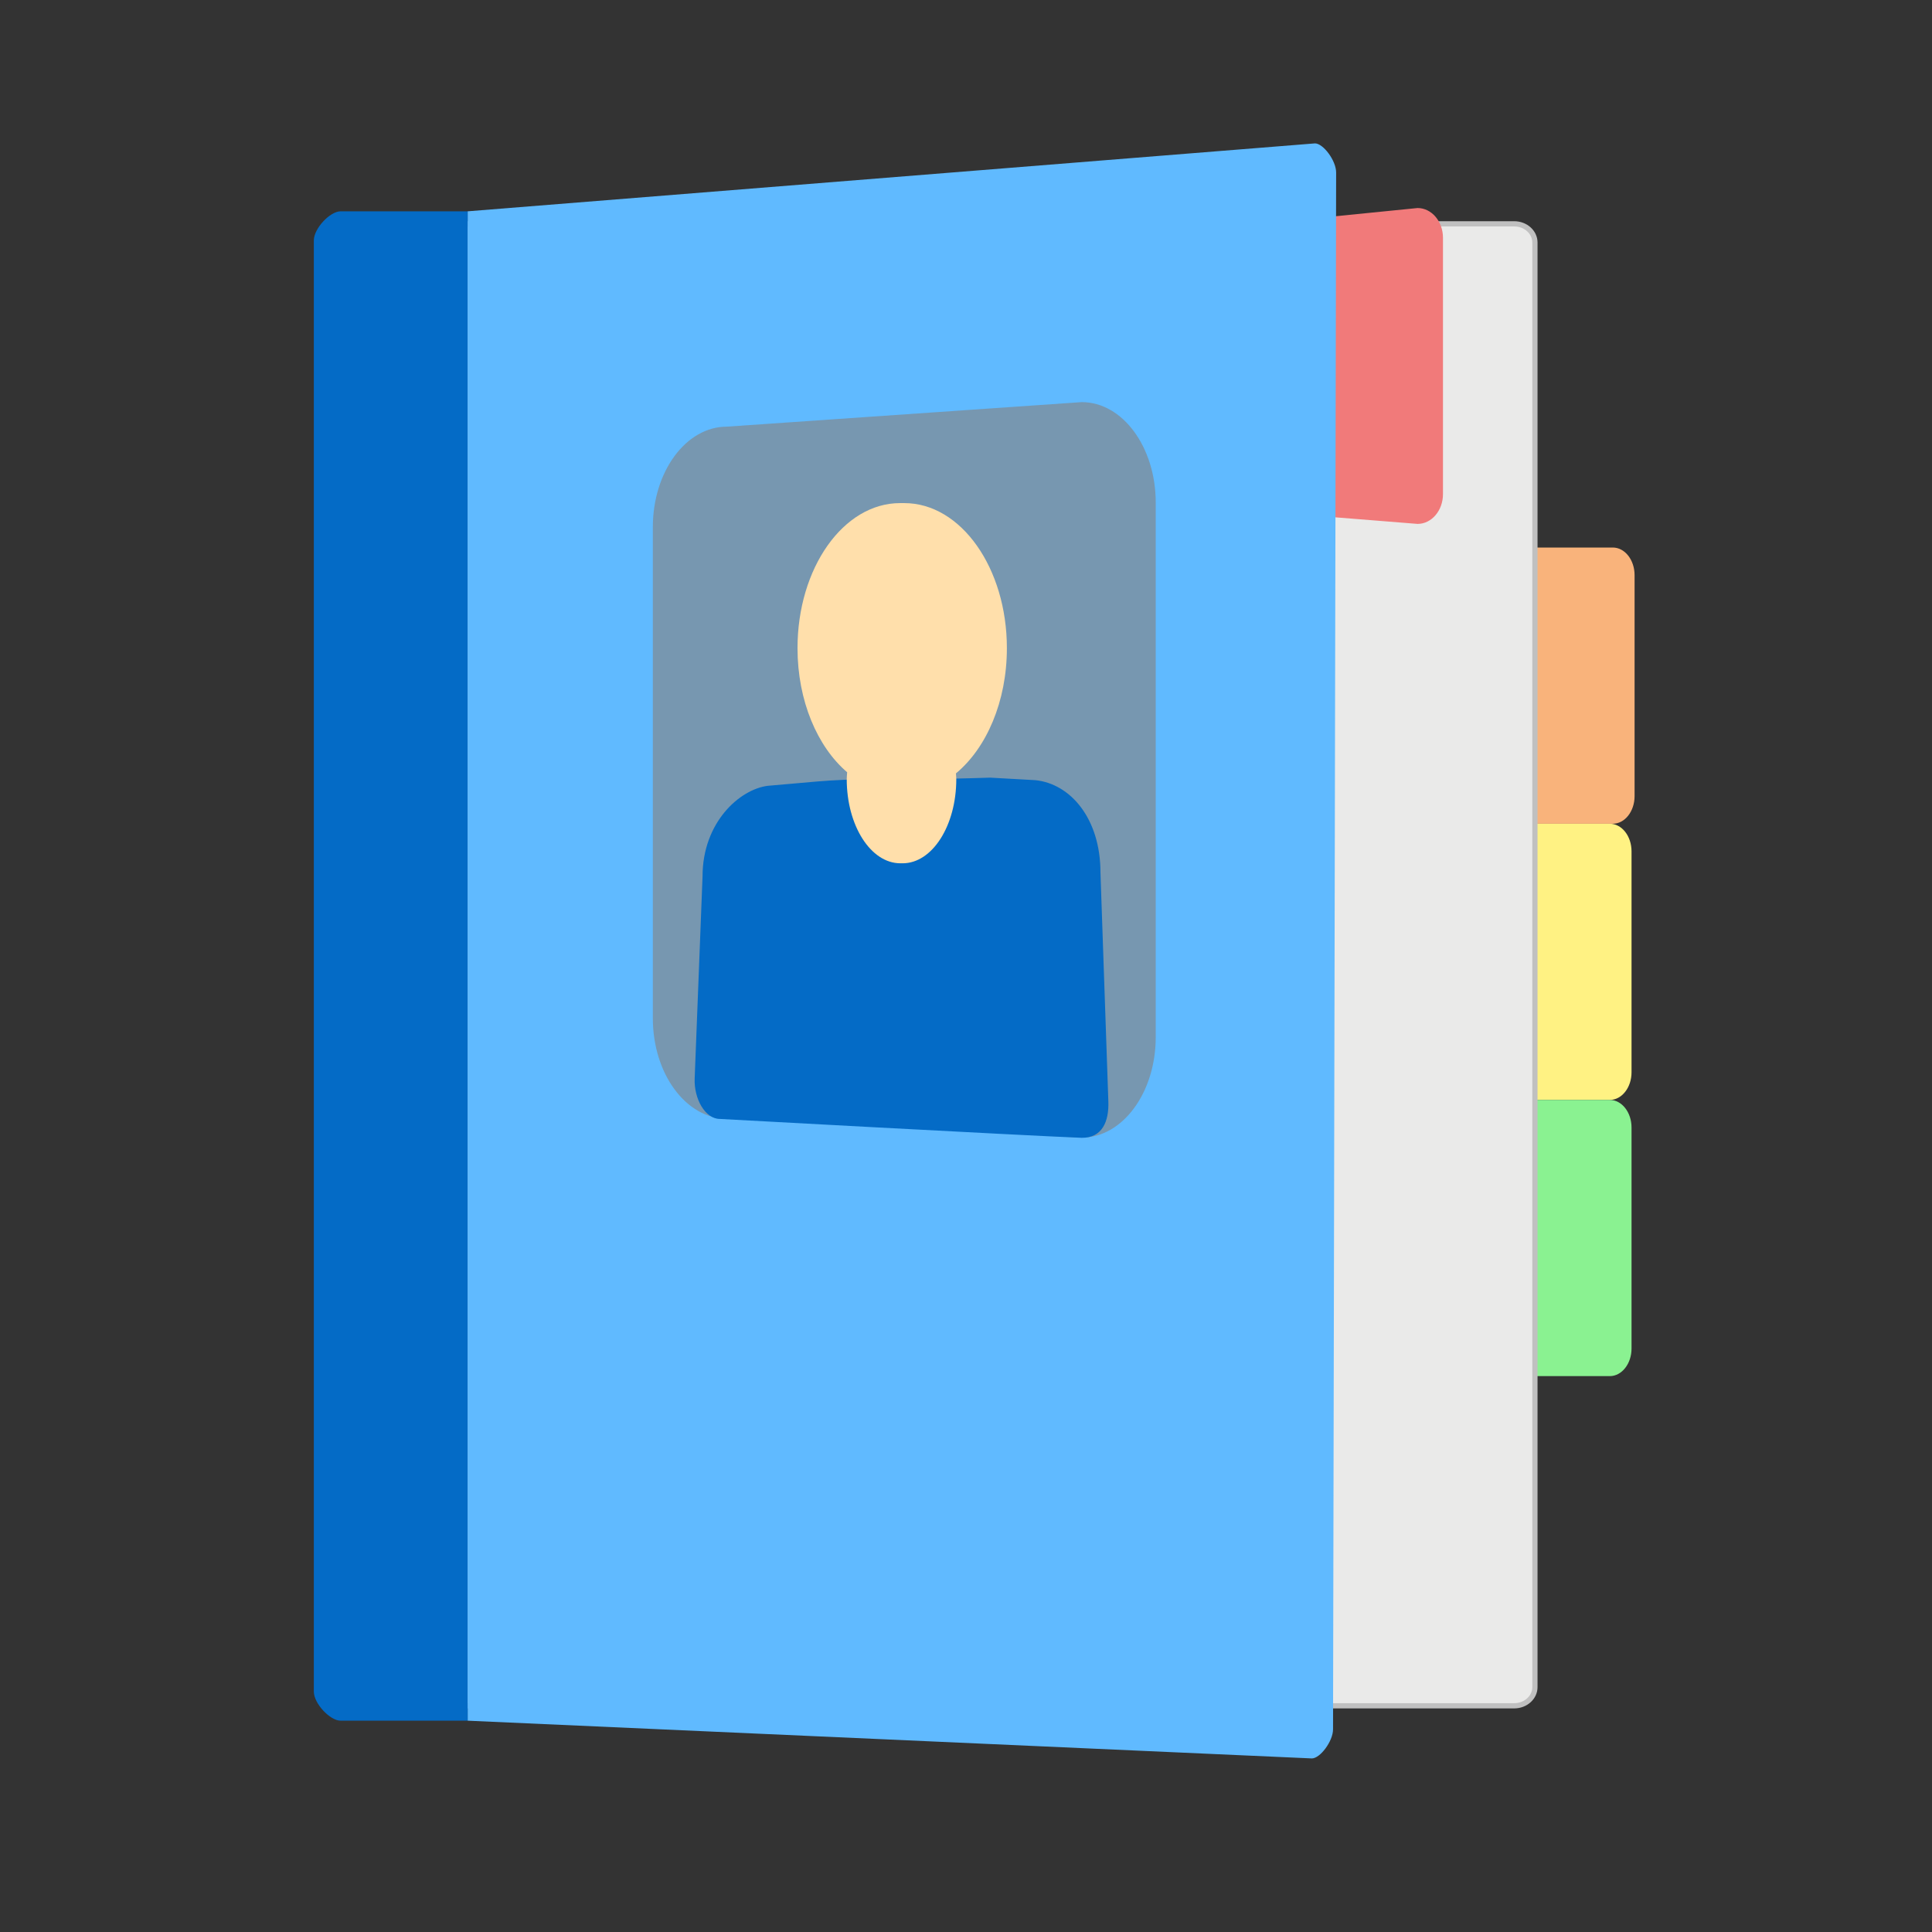 <svg xmlns="http://www.w3.org/2000/svg" width="1em" version="1.1" height="1em"  viewBox="0 0 1024 1024">
<rect x="0" y="0" width="1024" height="1024" fill="#333333" stroke="none"/>
<g>
<path d="M854.84 290.205L808.752 290.205L808.752 436.594L854.84 436.594C861.2 436.594 866.361 430.036 866.361 421.955L866.361 304.844C866.361 296.764 861.2 290.205 854.84 290.205L854.84 290.205Z" fill="#f9b37b" fill-rule="evenodd" opacity="1" stroke="none"/>
<path d="M853.227 436.594L807.14 436.594L807.14 582.983L853.227 582.983C859.587 582.983 864.749 576.425 864.749 568.344L864.749 451.233C864.749 443.152 859.587 436.594 853.227 436.594L853.227 436.594Z" fill="#fff283" fill-rule="evenodd" opacity="1" stroke="none"/>
<path d="M853.227 582.983L807.14 582.983L807.14 729.372L853.227 729.372C859.587 729.372 864.749 722.813 864.749 714.733L864.749 597.622C864.749 589.541 859.587 582.983 853.227 582.983L853.227 582.983Z" fill="#8af291" fill-rule="evenodd" opacity="1" stroke="none"/>
<path d="M195.587 118.634L802.553 118.634C808.619 118.634 813.537 123.064 813.537 128.529L813.537 894.211C813.537 899.675 808.619 904.105 802.553 904.105L195.587 904.105C189.52 904.105 184.602 899.675 184.602 894.211L184.602 128.529C184.602 123.064 189.52 118.634 195.587 118.634Z" fill="#eaeae9" fill-rule="evenodd" opacity="1" stroke="#c0c0c0" stroke-linecap="round" stroke-linejoin="round" stroke-width="2.776"/>
<path d="M751.347 110.26L697.511 115.647L697.511 273.369L751.347 277.679C758.777 277.679 764.806 270.613 764.806 261.907L764.806 126.032C764.806 117.326 758.777 110.26 751.347 110.26L751.347 110.26Z" fill="#f17a7a" fill-rule="evenodd" opacity="1" stroke="none"/>
<path d="M706.538 916.571C706.538 922.88 699.7 932 695.319 932L247.857 912L247.857 112L696.96 76C701.341 76 708.18 85.12 708.18 91.429" fill="#60baff" fill-rule="evenodd" opacity="1" stroke="none"/>
<path d="M180.526 912C174.901 912 166.336 902.88 166.336 896.571L166.336 127.429C166.336 121.12 174.901 112 180.526 112L247.857 112L247.857 912L180.526 912Z" fill="#046bc6" fill-rule="evenodd" opacity="1" stroke="none"/>
<path d="M385.246 226.131L573.336 213.131C595 213.131 612.562 236.975 612.562 266.388L612.562 549.701C612.562 579.115 595 602.959 573.336 602.959L385.246 592.959C363.582 592.959 346.02 569.115 346.02 539.701L346.02 279.388C346.02 249.975 363.582 226.131 385.246 226.131Z" fill="#848484" fill-opacity="0.637" fill-rule="evenodd" opacity="1" stroke="none"/>
<path d="M372.367 464.466C372.367 435.872 392.02 418.375 406.914 416.499L433.14 414.2C440.916 413.518 453.536 412.948 461.328 412.928L496.673 412.833C504.464 412.812 524.854 412.169 524.854 412.169L548.723 413.499C567.389 415.375 583.269 433.872 583.269 462.466L587.447 583.653C587.865 594.372 584.223 603.204 573.269 603.061C541.631 601.811 381.541 593.061 381.541 593.061C373.749 593.061 367.771 582.372 368.189 571.653L372.367 464.466Z" fill="#046bc6" fill-rule="evenodd" opacity="1" stroke="none"/>
<path d="M477.026 266.656C447.019 266.656 422.697 301.072 422.697 343.531C422.697 371.47 433.258 395.851 449.011 409.312C448.948 410.528 448.784 411.697 448.784 412.938C448.784 437.588 461.504 457.562 477.208 457.562L478.433 457.562C494.136 457.563 506.856 437.588 506.856 412.938C506.856 411.9 506.719 410.926 506.675 409.906C522.803 396.573 533.669 371.869 533.669 343.531C533.669 301.072 509.324 266.656 479.317 266.656L477.026 266.656Z" fill="#ffdfab" fill-rule="evenodd" opacity="1" stroke="none"/>
</g>
</svg>
